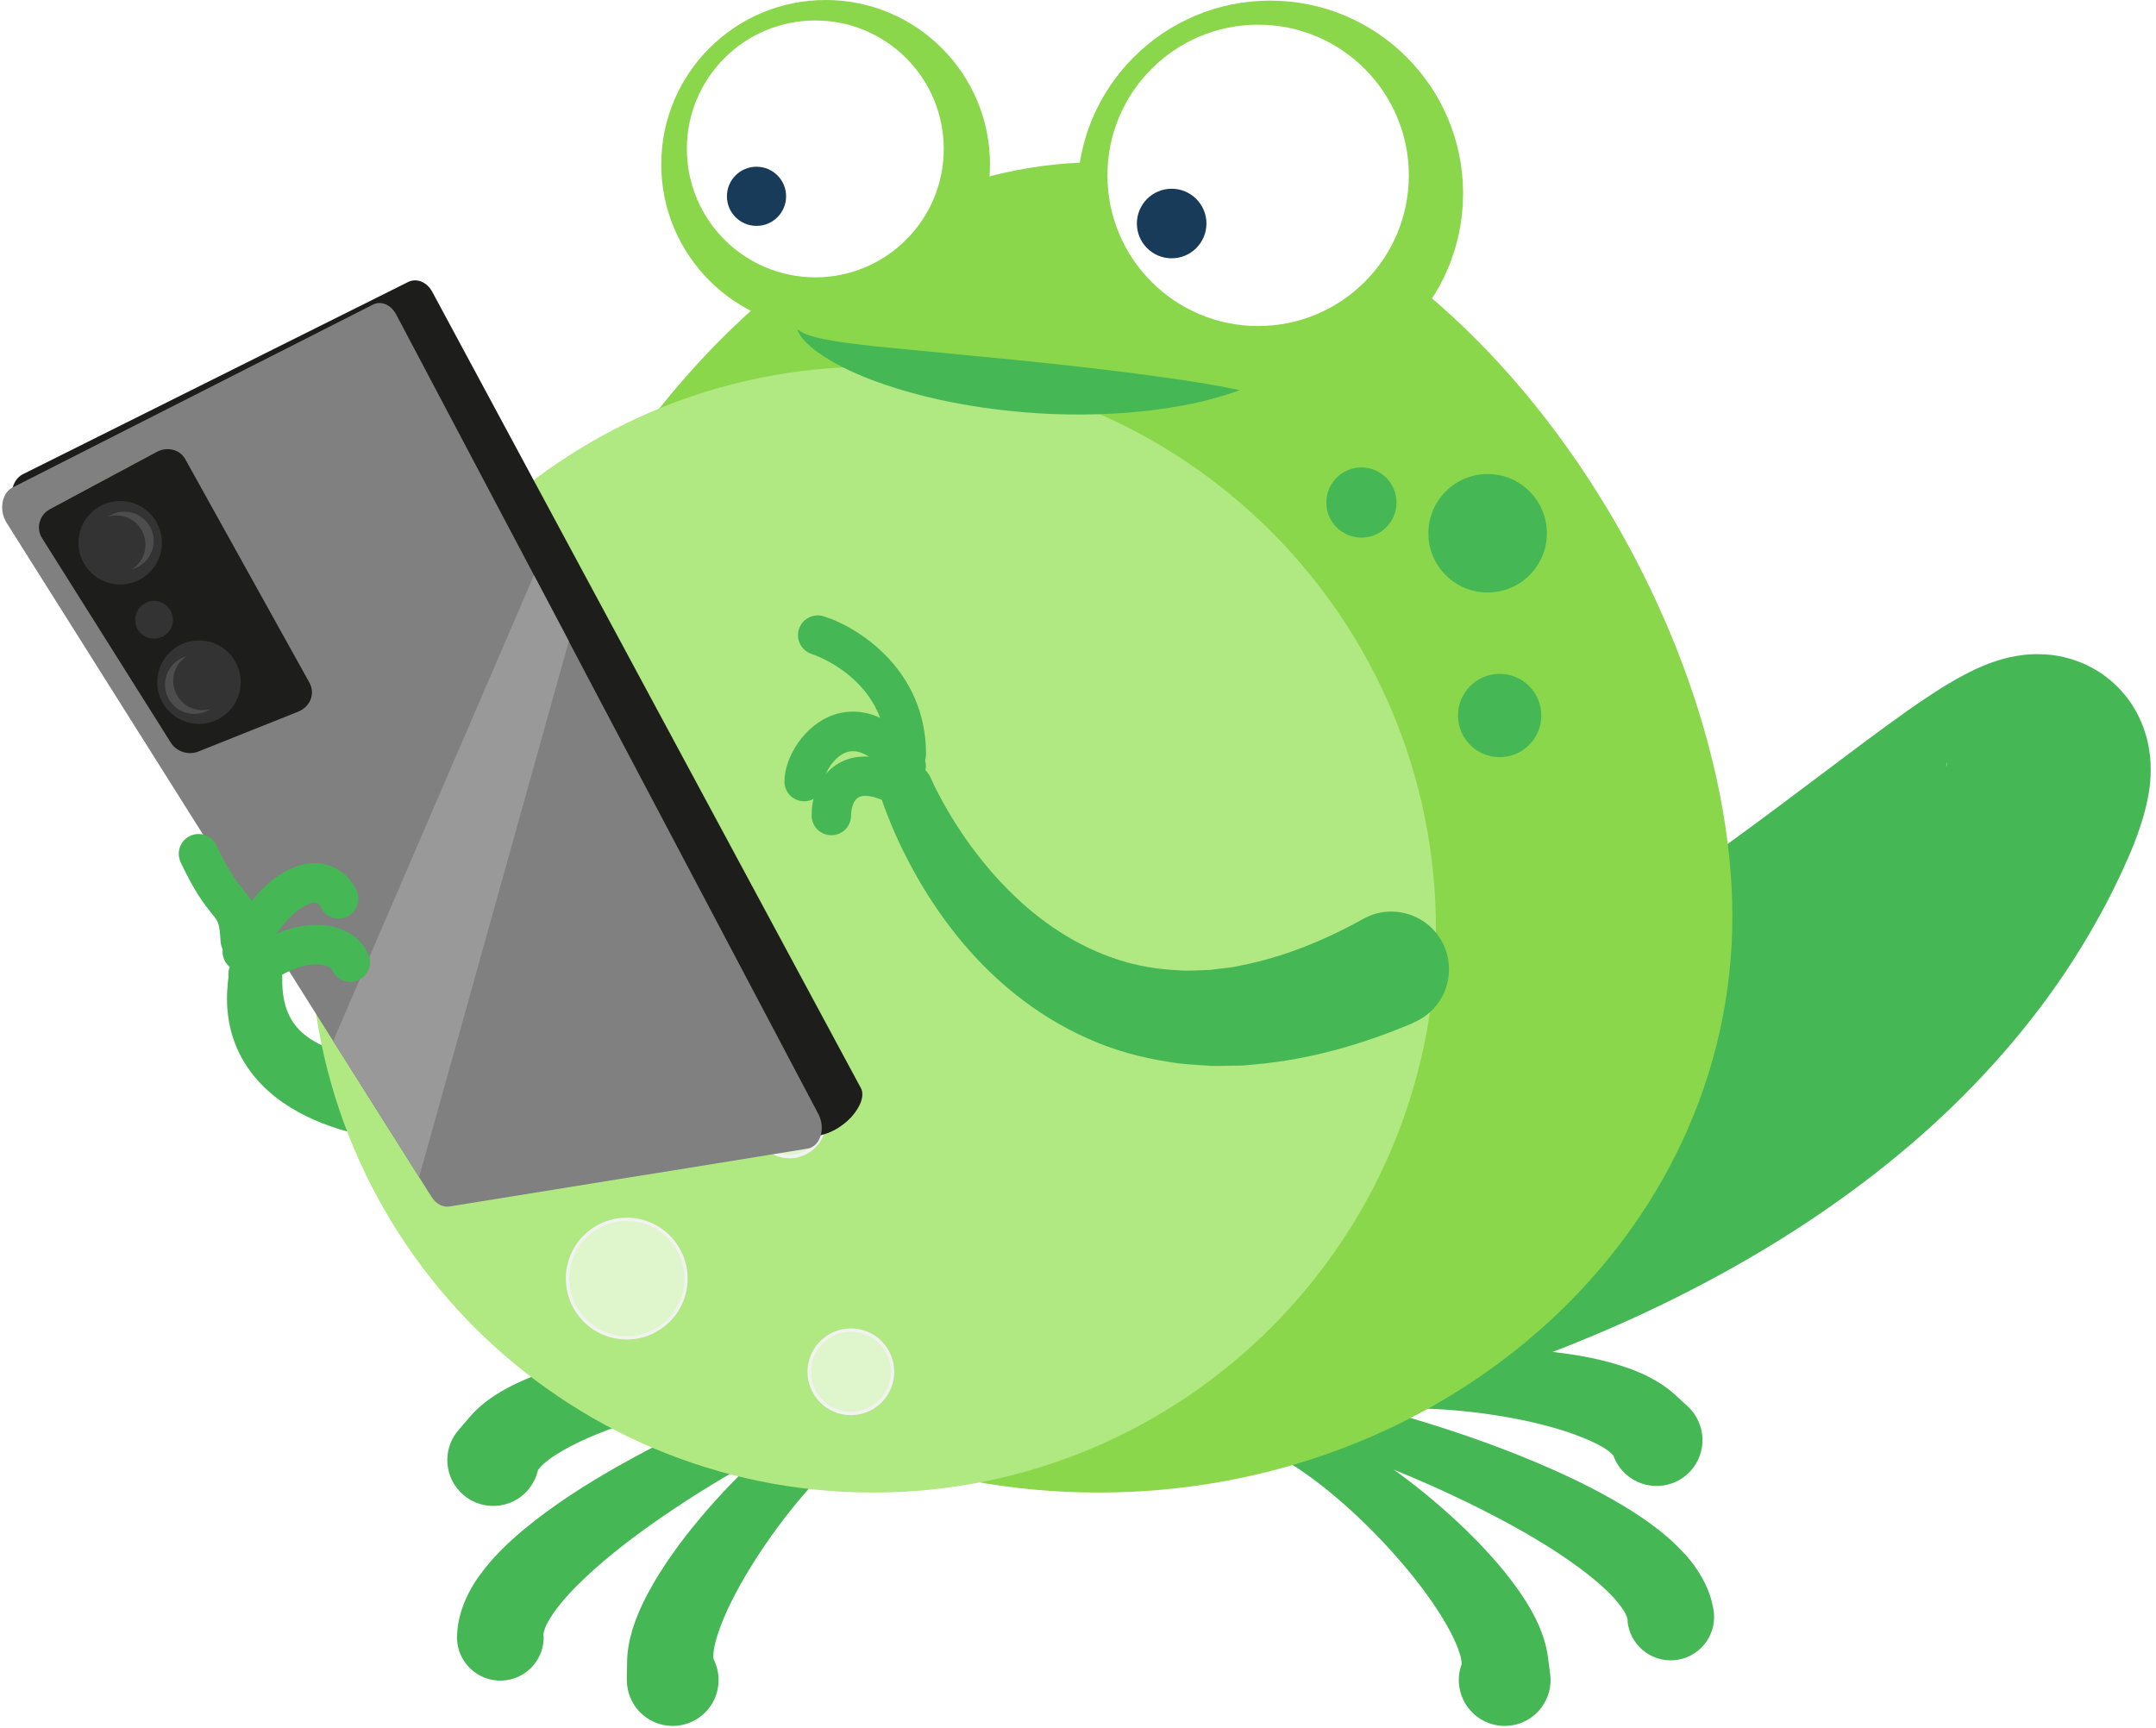 <svg width="282" height="226" viewBox="0 0 282 226" fill="none" xmlns="http://www.w3.org/2000/svg">
<path d="M109.651 179.22C104.911 180.67 100.381 182.43 95.891 184.36C91.421 186.3 87.011 188.41 82.692 190.77C78.362 193.14 74.121 195.7 70.011 198.88C67.962 200.48 65.942 202.22 64.022 204.43C63.072 205.6 62.121 206.77 61.312 208.38C60.522 209.96 59.772 211.9 59.772 214.38C59.882 217.51 62.511 219.96 65.641 219.85C68.772 219.74 71.222 217.11 71.112 213.98C71.052 214.06 71.041 213.67 71.251 213.1C71.421 212.53 71.901 211.77 72.382 211.03C73.442 209.51 74.891 207.95 76.472 206.45C79.641 203.45 83.332 200.66 87.141 198.07C90.962 195.46 94.962 193.04 99.041 190.77C103.131 188.51 107.321 186.39 111.561 184.62L111.591 184.61C113.051 184 113.731 182.33 113.131 180.87C112.561 179.49 111.041 178.8 109.651 179.22Z" fill="#46B755"/>
<path d="M113.04 180.96C109.28 182.66 106.06 184.91 103.01 187.34C99.99 189.79 97.16 192.44 94.51 195.28C91.871 198.13 89.38 201.13 87.121 204.49C86.001 206.17 84.93 207.94 83.99 209.94C83.52 210.93 83.081 212.02 82.71 213.21C82.361 214.44 82.04 215.77 82.02 217.49L81.99 219.72C81.96 223.03 84.611 225.75 87.93 225.78C91.24 225.81 93.96 223.16 93.99 219.84C94.001 218.86 93.76 217.9 93.35 217.08C93.29 216.95 93.281 216.45 93.361 215.89C93.451 215.3 93.611 214.63 93.841 213.92C94.281 212.5 94.93 211 95.671 209.5C97.171 206.5 99.031 203.53 101.06 200.69C103.1 197.84 105.35 195.12 107.77 192.59C110.19 190.08 112.81 187.74 115.6 186.03L115.68 185.98C117.02 185.15 117.44 183.4 116.62 182.05C115.89 180.83 114.33 180.37 113.04 180.96Z" fill="#46B755"/>
<path d="M108.631 177.29C104.661 176.18 100.741 175.83 96.851 175.75C92.961 175.68 89.091 175.9 85.241 176.38C81.381 176.87 77.541 177.57 73.661 178.7C71.721 179.27 69.771 179.94 67.761 180.88C66.761 181.34 65.731 181.89 64.681 182.57C63.631 183.28 62.521 184.1 61.401 185.41L59.951 187.1C57.791 189.62 58.091 193.41 60.611 195.56C63.131 197.72 66.921 197.42 69.071 194.9C69.711 194.15 70.141 193.27 70.351 192.38C70.381 192.25 70.701 191.86 71.121 191.48C71.571 191.09 72.121 190.67 72.751 190.28C74.001 189.48 75.461 188.74 76.991 188.07C80.061 186.73 83.401 185.65 86.781 184.78C90.171 183.91 93.651 183.26 97.121 182.88C100.581 182.51 104.101 182.4 107.341 182.87L107.431 182.88C108.991 183.11 110.441 182.03 110.671 180.47C110.891 179.02 109.991 177.67 108.631 177.29Z" fill="#46B755"/>
<path d="M86.891 131.7C87.031 132.26 87.141 132.84 87.201 133.42C87.251 134.01 87.251 134.61 87.221 135.2C87.161 135.76 87.081 136.35 86.951 136.88C86.821 137.38 86.651 137.9 86.461 138.36C85.691 140.2 84.701 141.32 83.821 142.21C82.931 143.09 82.061 143.73 81.261 144.25C80.441 144.79 79.671 145.19 78.901 145.58C75.881 147.02 73.071 147.79 70.271 148.4C64.701 149.54 59.211 149.88 53.641 149.44C50.861 149.21 48.071 148.77 45.271 147.98C42.481 147.19 39.661 146.06 37.031 144.25C35.721 143.34 34.471 142.25 33.391 140.97C32.311 139.69 31.411 138.21 30.791 136.63C30.171 135.06 29.841 133.43 29.731 131.85C29.621 130.27 29.741 128.74 29.961 127.28C30.261 125.37 32.061 124.07 33.971 124.38C35.721 124.66 36.951 126.18 36.921 127.9V128.03C36.881 130.09 37.251 131.93 38.081 133.32C38.901 134.72 40.141 135.77 41.771 136.58C43.391 137.38 45.341 137.92 47.421 138.19C49.501 138.46 51.681 138.53 53.881 138.4C58.271 138.15 62.781 137.25 66.831 135.8C68.831 135.08 70.761 134.18 72.121 133.25C72.431 133.02 72.741 132.79 72.931 132.6C73.141 132.41 73.241 132.24 73.211 132.22C73.191 132.21 72.971 132.31 72.641 132.98C72.561 133.15 72.471 133.37 72.431 133.57C72.361 133.8 72.301 134.07 72.291 134.32C72.261 134.59 72.251 134.88 72.281 135.16C72.291 135.43 72.331 135.7 72.411 135.96C71.241 131.97 73.521 127.78 77.521 126.6C81.531 125.43 85.721 127.71 86.891 131.7Z" fill="#46B755"/>
<path d="M184.9 132.67C188.02 131.98 191.48 130.77 195 129.23C198.52 127.68 202.13 125.81 205.73 123.74C212.94 119.58 220.13 114.66 227.3 109.44C230.89 106.82 234.48 104.13 238.14 101.37C241.82 98.61 245.48 95.81 249.6 92.9C250.63 92.17 251.72 91.43 252.89 90.67C254.08 89.9 255.32 89.12 256.99 88.24C257.85 87.79 258.76 87.33 260.15 86.8C260.83 86.55 261.69 86.25 262.78 86C263.94 85.76 265.42 85.45 267.86 85.63C268.18 85.66 268.41 85.68 268.81 85.74C269.17 85.79 269.54 85.87 269.89 85.95L270.42 86.08C270.61 86.13 270.83 86.19 271.03 86.26C271.44 86.39 271.86 86.54 272.26 86.7C272.64 86.85 273.12 87.08 273.54 87.31C273.97 87.54 274.39 87.78 274.8 88.06C275.62 88.62 276.44 89.29 277.1 89.98C277.43 90.33 277.75 90.69 278.06 91.07C278.38 91.46 278.59 91.77 278.83 92.14C279.06 92.5 279.28 92.87 279.49 93.24C279.66 93.57 279.82 93.88 279.96 94.21C280.11 94.53 280.25 94.88 280.36 95.18C280.46 95.45 280.55 95.73 280.63 96C280.72 96.27 280.79 96.56 280.86 96.83L281.01 97.51C281.35 99.35 281.32 100.57 281.29 101.52C281.24 102.53 281.14 103.24 281.02 103.92C280.79 105.24 280.53 106.19 280.27 107.07C280.01 107.94 279.74 108.73 279.48 109.44C279.21 110.16 278.95 110.86 278.68 111.48L277.87 113.3C277.34 114.52 276.73 115.7 276.16 116.89C275.54 118.06 274.96 119.25 274.29 120.39C269.17 129.63 262.58 137.77 255.3 144.82C248 151.87 239.97 157.81 231.61 162.92C223.24 168.01 214.53 172.28 205.62 175.86C201.17 177.65 196.65 179.27 192.09 180.73C189.81 181.46 187.51 182.14 185.19 182.78C184.03 183.1 182.86 183.41 181.69 183.7L179.91 184.13L178 184.56C173.91 185.48 169.85 182.91 168.93 178.83C168.07 175 170.27 171.19 173.92 169.97L174.35 169.83L175.75 169.37L177.27 168.85C178.28 168.49 179.31 168.12 180.32 167.73C182.36 166.96 184.39 166.13 186.4 165.28C190.43 163.56 194.39 161.7 198.26 159.69C206.01 155.69 213.41 151.13 220.25 146.02C227.08 140.91 233.34 135.23 238.66 129C243.97 122.77 248.37 116.02 251.47 108.88C251.88 108 252.21 107.08 252.58 106.2C252.91 105.29 253.27 104.4 253.57 103.48L254.03 102.11C254.18 101.67 254.3 101.28 254.4 100.92C254.51 100.55 254.58 100.25 254.63 100.01C254.68 99.79 254.68 99.63 254.63 99.82C254.6 99.95 254.57 100.09 254.54 100.52C254.53 100.9 254.48 101.55 254.71 102.82C254.74 102.97 254.78 103.13 254.82 103.29C254.87 103.49 254.93 103.71 254.99 103.92C255.05 104.13 255.12 104.33 255.2 104.54C255.29 104.77 255.4 105.07 255.51 105.32C255.63 105.59 255.75 105.83 255.9 106.09C256.07 106.4 256.25 106.71 256.45 107.01C256.66 107.32 256.84 107.56 257.1 107.9C257.35 108.22 257.63 108.53 257.91 108.83C258.48 109.4 259.17 110 259.89 110.47C260.24 110.7 260.59 110.92 260.96 111.11C261.31 111.3 261.73 111.49 262.05 111.62C262.38 111.76 262.72 111.89 263.07 111.99L263.58 112.14L264.01 112.25C264.3 112.32 264.59 112.37 264.88 112.42C265.21 112.47 265.37 112.49 265.61 112.51C267.49 112.65 268.39 112.42 268.99 112.3C269.52 112.19 269.84 112.07 269.98 112.03C270.31 111.92 270.19 111.97 270.05 112.08C269.71 112.3 269.03 112.77 268.33 113.3C267.62 113.83 266.84 114.43 266.05 115.08C262.85 117.66 259.4 120.63 255.94 123.59C252.46 126.57 248.92 129.6 245.29 132.62C238.02 138.64 230.44 144.6 222.12 150.14C217.95 152.9 213.59 155.57 208.88 158C204.16 160.43 199.1 162.67 193.37 164.37L193.08 164.46C184.4 167.03 175.29 162.08 172.72 153.4C170.15 144.72 175.1 135.61 183.78 133.04C184.13 132.86 184.54 132.76 184.9 132.67Z" fill="#46B755"/>
<path d="M170.45 182.1C175.32 182.97 180.04 184.18 184.72 185.56C189.39 186.95 194.02 188.52 198.6 190.35C203.17 192.19 207.7 194.22 212.16 196.88C214.39 198.22 216.6 199.71 218.77 201.67C219.85 202.72 220.93 203.77 221.93 205.27C222.9 206.74 223.89 208.57 224.18 211.04C224.45 214.16 222.13 216.91 219.01 217.18C215.89 217.45 213.14 215.13 212.87 212.01C212.94 212.08 212.9 211.69 212.63 211.15C212.39 210.6 211.82 209.91 211.27 209.23C210.03 207.85 208.41 206.47 206.67 205.17C203.16 202.57 199.17 200.24 195.07 198.12C190.96 195.99 186.71 194.05 182.38 192.29C178.05 190.53 173.64 188.93 169.21 187.68L169.18 187.67C167.66 187.24 166.78 185.66 167.2 184.15C167.61 182.72 169.03 181.85 170.45 182.1Z" fill="#46B755"/>
<path d="M167.301 184.24C171.231 185.48 174.711 187.33 178.021 189.37C181.321 191.44 184.441 193.73 187.411 196.23C190.371 198.74 193.211 201.43 195.851 204.49C197.171 206.03 198.431 207.65 199.611 209.53C200.201 210.46 200.761 211.48 201.271 212.62C201.761 213.79 202.241 215.08 202.471 216.79L202.761 219C203.191 222.28 200.881 225.3 197.591 225.73C194.311 226.16 191.291 223.85 190.861 220.56C190.731 219.59 190.851 218.61 191.161 217.75C191.211 217.62 191.151 217.12 191.011 216.58C190.841 216.01 190.611 215.36 190.301 214.68C189.691 213.33 188.871 211.91 187.951 210.51C186.111 207.71 183.901 204.99 181.541 202.41C179.171 199.83 176.611 197.39 173.911 195.17C171.211 192.97 168.331 190.96 165.351 189.59L165.271 189.55C163.831 188.89 163.211 187.19 163.871 185.76C164.451 184.45 165.941 183.81 167.301 184.24Z" fill="#46B755"/>
<path d="M171.241 180.07C175.051 178.49 178.901 177.68 182.761 177.13C186.611 176.6 190.481 176.35 194.361 176.36C198.251 176.38 202.141 176.62 206.131 177.27C208.131 177.6 210.141 178.04 212.251 178.73C213.301 179.07 214.391 179.49 215.511 180.04C216.641 180.63 217.831 181.3 219.101 182.46L220.741 183.97C223.181 186.21 223.341 190.01 221.101 192.45C218.861 194.89 215.061 195.05 212.621 192.81C211.901 192.15 211.361 191.32 211.041 190.46C210.991 190.33 210.631 189.99 210.171 189.66C209.681 189.33 209.081 188.98 208.411 188.67C207.071 188.03 205.531 187.47 203.941 186.98C200.731 186.02 197.291 185.34 193.821 184.88C190.351 184.42 186.821 184.2 183.331 184.23C179.851 184.28 176.351 184.59 173.181 185.45L173.091 185.48C171.571 185.89 170.001 185 169.591 183.48C169.191 182.05 169.931 180.61 171.241 180.07Z" fill="#46B755"/>
<path d="M226.591 119.87C226.591 161.5 189.471 195.25 143.681 195.25C97.891 195.25 60.772 161.5 60.772 119.87C60.772 78.24 97.891 21.23 143.681 21.23C189.471 21.23 226.591 78.24 226.591 119.87Z" fill="#8BD74B"/>
<path d="M194.58 77.51C198.86 77.51 202.33 74.04 202.33 69.76C202.33 65.48 198.86 62.01 194.58 62.01C190.3 62.01 186.83 65.48 186.83 69.76C186.82 74.04 190.3 77.51 194.58 77.51Z" fill="#46B755"/>
<path d="M196.151 99.05C199.161 99.05 201.601 96.61 201.601 93.6C201.601 90.59 199.161 88.15 196.151 88.15C193.141 88.15 190.701 90.59 190.701 93.6C190.701 96.61 193.141 99.05 196.151 99.05Z" fill="#46B755"/>
<path d="M178.071 70.33C180.611 70.33 182.66 68.27 182.66 65.74C182.66 63.2 180.601 61.15 178.071 61.15C175.531 61.15 173.481 63.21 173.481 65.74C173.471 68.27 175.531 70.33 178.071 70.33Z" fill="#46B755"/>
<path d="M114.171 195.25C154.851 195.25 187.821 162.27 187.821 121.6C187.821 80.92 154.841 47.95 114.171 47.95C73.492 47.95 40.522 80.93 40.522 121.6C40.522 162.27 73.492 195.25 114.171 195.25Z" fill="#B0E881"/>
<path d="M104.291 43.04C104.781 43.47 105.321 43.7 105.901 43.89C106.471 44.08 107.051 44.22 107.641 44.34C108.821 44.57 110.001 44.77 111.211 44.91C113.601 45.23 116.021 45.46 118.431 45.69L132.901 47.09C137.731 47.58 142.551 48.11 147.411 48.72C152.271 49.36 157.141 49.98 162.161 51.04C157.331 52.8 152.311 53.6 147.291 54C142.271 54.37 137.231 54.29 132.221 53.77C127.221 53.26 122.251 52.34 117.381 50.85C114.951 50.09 112.551 49.21 110.231 48.04C109.081 47.46 107.931 46.8 106.871 46.02C106.341 45.63 105.821 45.2 105.351 44.71C104.891 44.23 104.451 43.67 104.291 43.04Z" fill="#46B755"/>
<path d="M81.981 175.01C86.26 175.01 89.731 171.54 89.731 167.26C89.731 162.98 86.26 159.51 81.981 159.51C77.701 159.51 74.231 162.98 74.231 167.26C74.231 171.54 77.701 175.01 81.981 175.01Z" fill="#DFF6CD"/>
<path d="M82 175.23C81.45 175.23 80.9 175.17 80.34 175.06C76.04 174.16 73.28 169.92 74.18 165.62C74.62 163.54 75.84 161.75 77.62 160.59C79.4 159.43 81.53 159.03 83.61 159.46C85.69 159.9 87.48 161.12 88.64 162.9C89.8 164.68 90.2 166.81 89.77 168.89C89.34 170.97 88.11 172.76 86.33 173.92C85.03 174.79 83.53 175.23 82 175.23ZM81.97 159.72C80.52 159.72 79.11 160.14 77.86 160.95C76.17 162.05 75.02 163.74 74.6 165.71C73.75 169.78 76.36 173.78 80.43 174.64C82.4 175.05 84.42 174.67 86.1 173.58C87.79 172.48 88.94 170.79 89.36 168.82C89.78 166.85 89.39 164.83 88.3 163.15C87.21 161.47 85.51 160.31 83.54 159.89C83.01 159.78 82.49 159.72 81.97 159.72Z" fill="#F2F2F2"/>
<path d="M111.302 184.91C114.312 184.91 116.752 182.47 116.752 179.46C116.752 176.45 114.312 174.01 111.302 174.01C108.292 174.01 105.852 176.45 105.852 179.46C105.852 182.46 108.292 184.91 111.302 184.91Z" fill="#DFF6CD"/>
<path d="M111.3 185.13C110.91 185.13 110.53 185.09 110.13 185.01C107.07 184.37 105.1 181.35 105.74 178.29C106.38 175.23 109.4 173.26 112.46 173.9C113.94 174.21 115.22 175.08 116.04 176.35C116.87 177.62 117.15 179.13 116.84 180.62C116.29 183.29 113.93 185.13 111.3 185.13ZM110.22 184.58C113.04 185.17 115.83 183.36 116.43 180.53C116.72 179.16 116.46 177.76 115.69 176.58C114.92 175.41 113.75 174.6 112.38 174.32C109.55 173.73 106.77 175.54 106.17 178.37C105.57 181.2 107.4 183.99 110.22 184.58Z" fill="#F2F2F2"/>
<path d="M103.26 151.31C105.8 151.31 107.85 149.25 107.85 146.72C107.85 144.18 105.79 142.13 103.26 142.13C100.73 142.13 98.67 144.19 98.67 146.72C98.66 149.25 100.72 151.31 103.26 151.31Z" fill="#DFF6CD"/>
<path d="M103.26 151.53C102.93 151.53 102.6 151.5 102.27 151.42C99.67 150.87 98 148.32 98.55 145.73C99.1 143.13 101.65 141.46 104.24 142.01C106.84 142.56 108.51 145.11 107.96 147.7C107.49 149.97 105.49 151.53 103.26 151.53ZM102.36 151C104.72 151.49 107.05 149.98 107.55 147.62C108.04 145.26 106.53 142.93 104.17 142.43C101.81 141.94 99.48 143.45 98.98 145.81C98.48 148.18 99.99 150.51 102.36 151Z" fill="#F2F2F2"/>
<path d="M107.99 43.01C119.87 43.01 129.49 33.38 129.49 21.51C129.49 9.64 119.87 0 107.99 0C96.11 0 86.49 9.63 86.49 21.5C86.49 33.37 96.11 43.01 107.99 43.01Z" fill="#8BD74B"/>
<path d="M106.64 36.28C115.92 36.28 123.44 28.76 123.44 19.48C123.44 10.2 115.92 2.68 106.64 2.68C97.36 2.68 89.84 10.2 89.84 19.48C89.85 28.76 97.37 36.28 106.64 36.28Z" fill="white"/>
<path d="M98.95 29.55C101.09 29.55 102.82 27.82 102.82 25.68C102.82 23.54 101.09 21.81 98.95 21.81C96.81 21.81 95.08 23.54 95.08 25.68C95.08 27.82 96.81 29.55 98.95 29.55Z" fill="#183B59"/>
<path d="M166.14 50.54C180.08 50.54 191.37 39.24 191.37 25.31C191.37 11.37 180.07 0.08 166.14 0.08C152.2 0.08 140.91 11.38 140.91 25.31C140.9 39.24 152.2 50.54 166.14 50.54Z" fill="#8BD74B"/>
<path d="M164.562 42.65C175.452 42.65 184.272 33.82 184.272 22.94C184.272 12.05 175.442 3.23 164.562 3.23C153.672 3.23 144.852 12.06 144.852 22.94C144.852 33.83 153.672 42.65 164.562 42.65Z" fill="white"/>
<path d="M153.251 33.79C155.761 33.79 157.801 31.75 157.801 29.24C157.801 26.73 155.761 24.69 153.251 24.69C150.741 24.69 148.701 26.73 148.701 29.24C148.701 31.75 150.731 33.79 153.251 33.79Z" fill="#183B59"/>
<path d="M3.001 62.03L53.361 36.9C54.491 36.33 55.841 36.88 56.541 38.18L112.611 142.36C113.621 144.24 110.311 148.57 105.971 148.68L61.391 155.61C60.471 155.77 59.521 155.3 58.931 154.37L2.131 66.69C1.071 65.07 1.501 62.77 3.001 62.03Z" fill="#1D1D1B"/>
<path d="M105.621 150.26L87.801 153.15L80.861 154.26L58.781 157.83C57.911 157.97 57.011 157.48 56.431 156.55L54.811 153.98L43.571 136.18L0.871 68.4C-0.159 66.77 0.221 64.51 1.611 63.79L48.801 39.84C49.871 39.31 51.161 39.87 51.841 41.18L69.841 75.25L73.781 82.71L74.391 83.88L77.761 90.28L107.021 145.7C108.041 147.6 107.301 149.98 105.621 150.26Z" fill="#808080"/>
<path d="M6.44 66.66L20.39 59.18C21.75 58.38 23.45 58.74 24.2 60.01L40.43 89.23C41.28 90.67 40.62 92.45 38.99 93.1L25.95 98.31C24.63 98.84 23.08 98.33 22.34 97.15L5.49 70.38C4.7 69.13 5.13 67.43 6.44 66.66Z" fill="#1D1D1B"/>
<path d="M15.72 76.46C18.74 76.46 21.18 74.02 21.18 71C21.18 67.98 18.74 65.54 15.72 65.54C12.7 65.54 10.26 67.99 10.26 71C10.26 74.02 12.71 76.46 15.72 76.46Z" fill="#333333"/>
<path d="M19.57 68.82C20.64 70.64 20.03 72.99 18.21 74.07C17.92 74.24 17.6 74.38 17.28 74.46C19 73.35 19.54 71.08 18.49 69.3C17.6 67.78 15.8 67.11 14.17 67.57C14.22 67.53 14.26 67.5 14.32 67.47C16.14 66.39 18.49 67 19.57 68.82Z" fill="#4D4D4D"/>
<path d="M26.02 94.7C29.041 94.7 31.481 92.26 31.481 89.24C31.481 86.22 29.041 83.78 26.02 83.78C23 83.78 20.561 86.23 20.561 89.24C20.561 92.25 23.011 94.7 26.02 94.7Z" fill="#333333"/>
<path d="M20.15 83.55C21.51 83.55 22.62 82.44 22.62 81.08C22.62 79.72 21.51 78.61 20.15 78.61C18.79 78.61 17.68 79.72 17.68 81.08C17.68 82.44 18.79 83.55 20.15 83.55Z" fill="#333333"/>
<path d="M27.511 92.76C27.461 92.8 27.421 92.83 27.361 92.86C25.541 93.93 23.181 93.33 22.111 91.5C21.041 89.68 21.651 87.33 23.471 86.25C23.761 86.08 24.081 85.94 24.401 85.86C22.681 86.97 22.141 89.24 23.191 91.02C24.081 92.55 25.871 93.22 27.511 92.76Z" fill="#4D4D4D"/>
<path d="M69.84 75.25L43.58 136.18L54.82 153.99L74.4 83.88L69.84 75.25Z" fill="#999999"/>
<path d="M184.9 133.79C178.42 136.55 171.42 138.61 164.07 139.25L162.69 139.38C162.23 139.41 161.76 139.41 161.29 139.41C160.36 139.42 159.43 139.45 158.51 139.44C156.64 139.31 154.78 139.25 152.93 138.92C149.23 138.36 145.57 137.36 142.18 135.81C135.35 132.77 129.64 127.97 125.24 122.51C123.03 119.77 121.11 116.86 119.45 113.84C118.63 112.32 117.85 110.8 117.15 109.21C116.8 108.42 116.46 107.63 116.15 106.82C115.99 106.42 115.84 106.01 115.68 105.6C115.53 105.17 115.39 104.8 115.23 104.27C114.64 102.43 115.64 100.46 117.48 99.87C119.18 99.32 120.98 100.14 121.71 101.71L121.81 101.93L122.24 102.85C122.41 103.18 122.57 103.51 122.74 103.84C123.09 104.5 123.45 105.16 123.83 105.82C124.58 107.13 125.41 108.4 126.25 109.64C127.98 112.11 129.88 114.42 131.96 116.5C136.11 120.67 140.98 123.84 146.19 125.52C148.79 126.39 151.48 126.81 154.19 126.93C155.54 127.04 156.91 126.92 158.27 126.88L160.32 126.63C160.66 126.58 161 126.56 161.34 126.5L162.36 126.29C167.81 125.22 173.17 123.07 178.3 120.21C181.94 118.18 186.54 119.48 188.57 123.12C190.6 126.76 189.3 131.36 185.66 133.39C185.43 133.52 185.19 133.64 184.95 133.74L184.9 133.79Z" fill="#46B755"/>
<path d="M118.531 101.25C118.531 101.25 118.521 101.25 118.531 101.25C117.091 101.25 115.941 100.09 115.951 98.66C115.971 88.73 106.291 85.59 106.191 85.56C104.831 85.13 104.071 83.68 104.491 82.32C104.921 80.96 106.371 80.2 107.731 80.62C112.371 82.07 121.141 87.71 121.121 98.67C121.111 100.1 119.951 101.25 118.531 101.25Z" fill="#46B755"/>
<path d="M105.182 104.82C103.752 104.82 102.602 103.67 102.602 102.24C102.602 99.07 105.212 94.79 109.102 93.49C111.362 92.74 115.862 92.4 120.582 98.65C121.442 99.79 121.212 101.41 120.082 102.27C118.942 103.13 117.322 102.9 116.462 101.77C115.272 100.19 112.942 97.66 110.752 98.4C109.012 98.99 107.782 101.25 107.782 102.25C107.762 103.66 106.612 104.82 105.182 104.82Z" fill="#46B755"/>
<path d="M108.74 109.26C107.31 109.26 106.16 108.11 106.16 106.68C106.16 103.69 107.48 101.13 109.7 99.85C111.49 98.82 114.65 98.16 119.53 100.96C120.77 101.67 121.2 103.25 120.48 104.48C119.77 105.72 118.19 106.15 116.96 105.43C114.88 104.24 113.13 103.82 112.29 104.31C111.62 104.7 111.32 105.77 111.32 106.67C111.32 108.11 110.17 109.26 108.74 109.26Z" fill="#46B755"/>
<path d="M31.431 125.59C30.071 125.59 28.931 124.53 28.851 123.16C28.711 120.75 28.561 120.57 27.741 119.56C26.851 118.46 25.501 116.8 23.621 112.78C23.021 111.48 23.571 109.95 24.871 109.35C26.171 108.74 27.701 109.3 28.311 110.6C29.921 114.04 30.981 115.35 31.751 116.3C33.191 118.06 33.791 119.15 34.011 122.86C34.101 124.28 33.011 125.51 31.581 125.59C31.531 125.59 31.471 125.59 31.431 125.59Z" fill="#46B755"/>
<path d="M31.691 127.09C31.281 127.09 30.881 127 30.491 126.79C29.231 126.12 28.741 124.56 29.401 123.3C34.221 114.13 38.911 112.87 41.301 112.93C43.641 112.99 45.641 114.33 46.641 116.51C47.231 117.81 46.671 119.34 45.371 119.93C44.071 120.52 42.541 119.96 41.951 118.66C41.701 118.11 41.331 118.09 41.171 118.09C41.161 118.09 41.151 118.09 41.141 118.09C39.961 118.09 37.151 119.69 34.001 125.7C33.521 126.59 32.621 127.09 31.691 127.09Z" fill="#46B755"/>
<path d="M32.45 130.01C31.7 130.01 30.95 129.68 30.45 129.06C29.55 127.95 29.72 126.32 30.82 125.42C35.16 121.89 39.79 120.36 43.54 121.23C45.7 121.73 47.34 123 48.16 124.79C48.75 126.09 48.19 127.62 46.89 128.21C45.59 128.8 44.06 128.24 43.47 126.94C43.28 126.53 42.7 126.33 42.38 126.26C40.72 125.87 37.67 126.5 34.09 129.42C33.59 129.82 33.02 130.01 32.45 130.01Z" fill="#46B755"/>
</svg>
